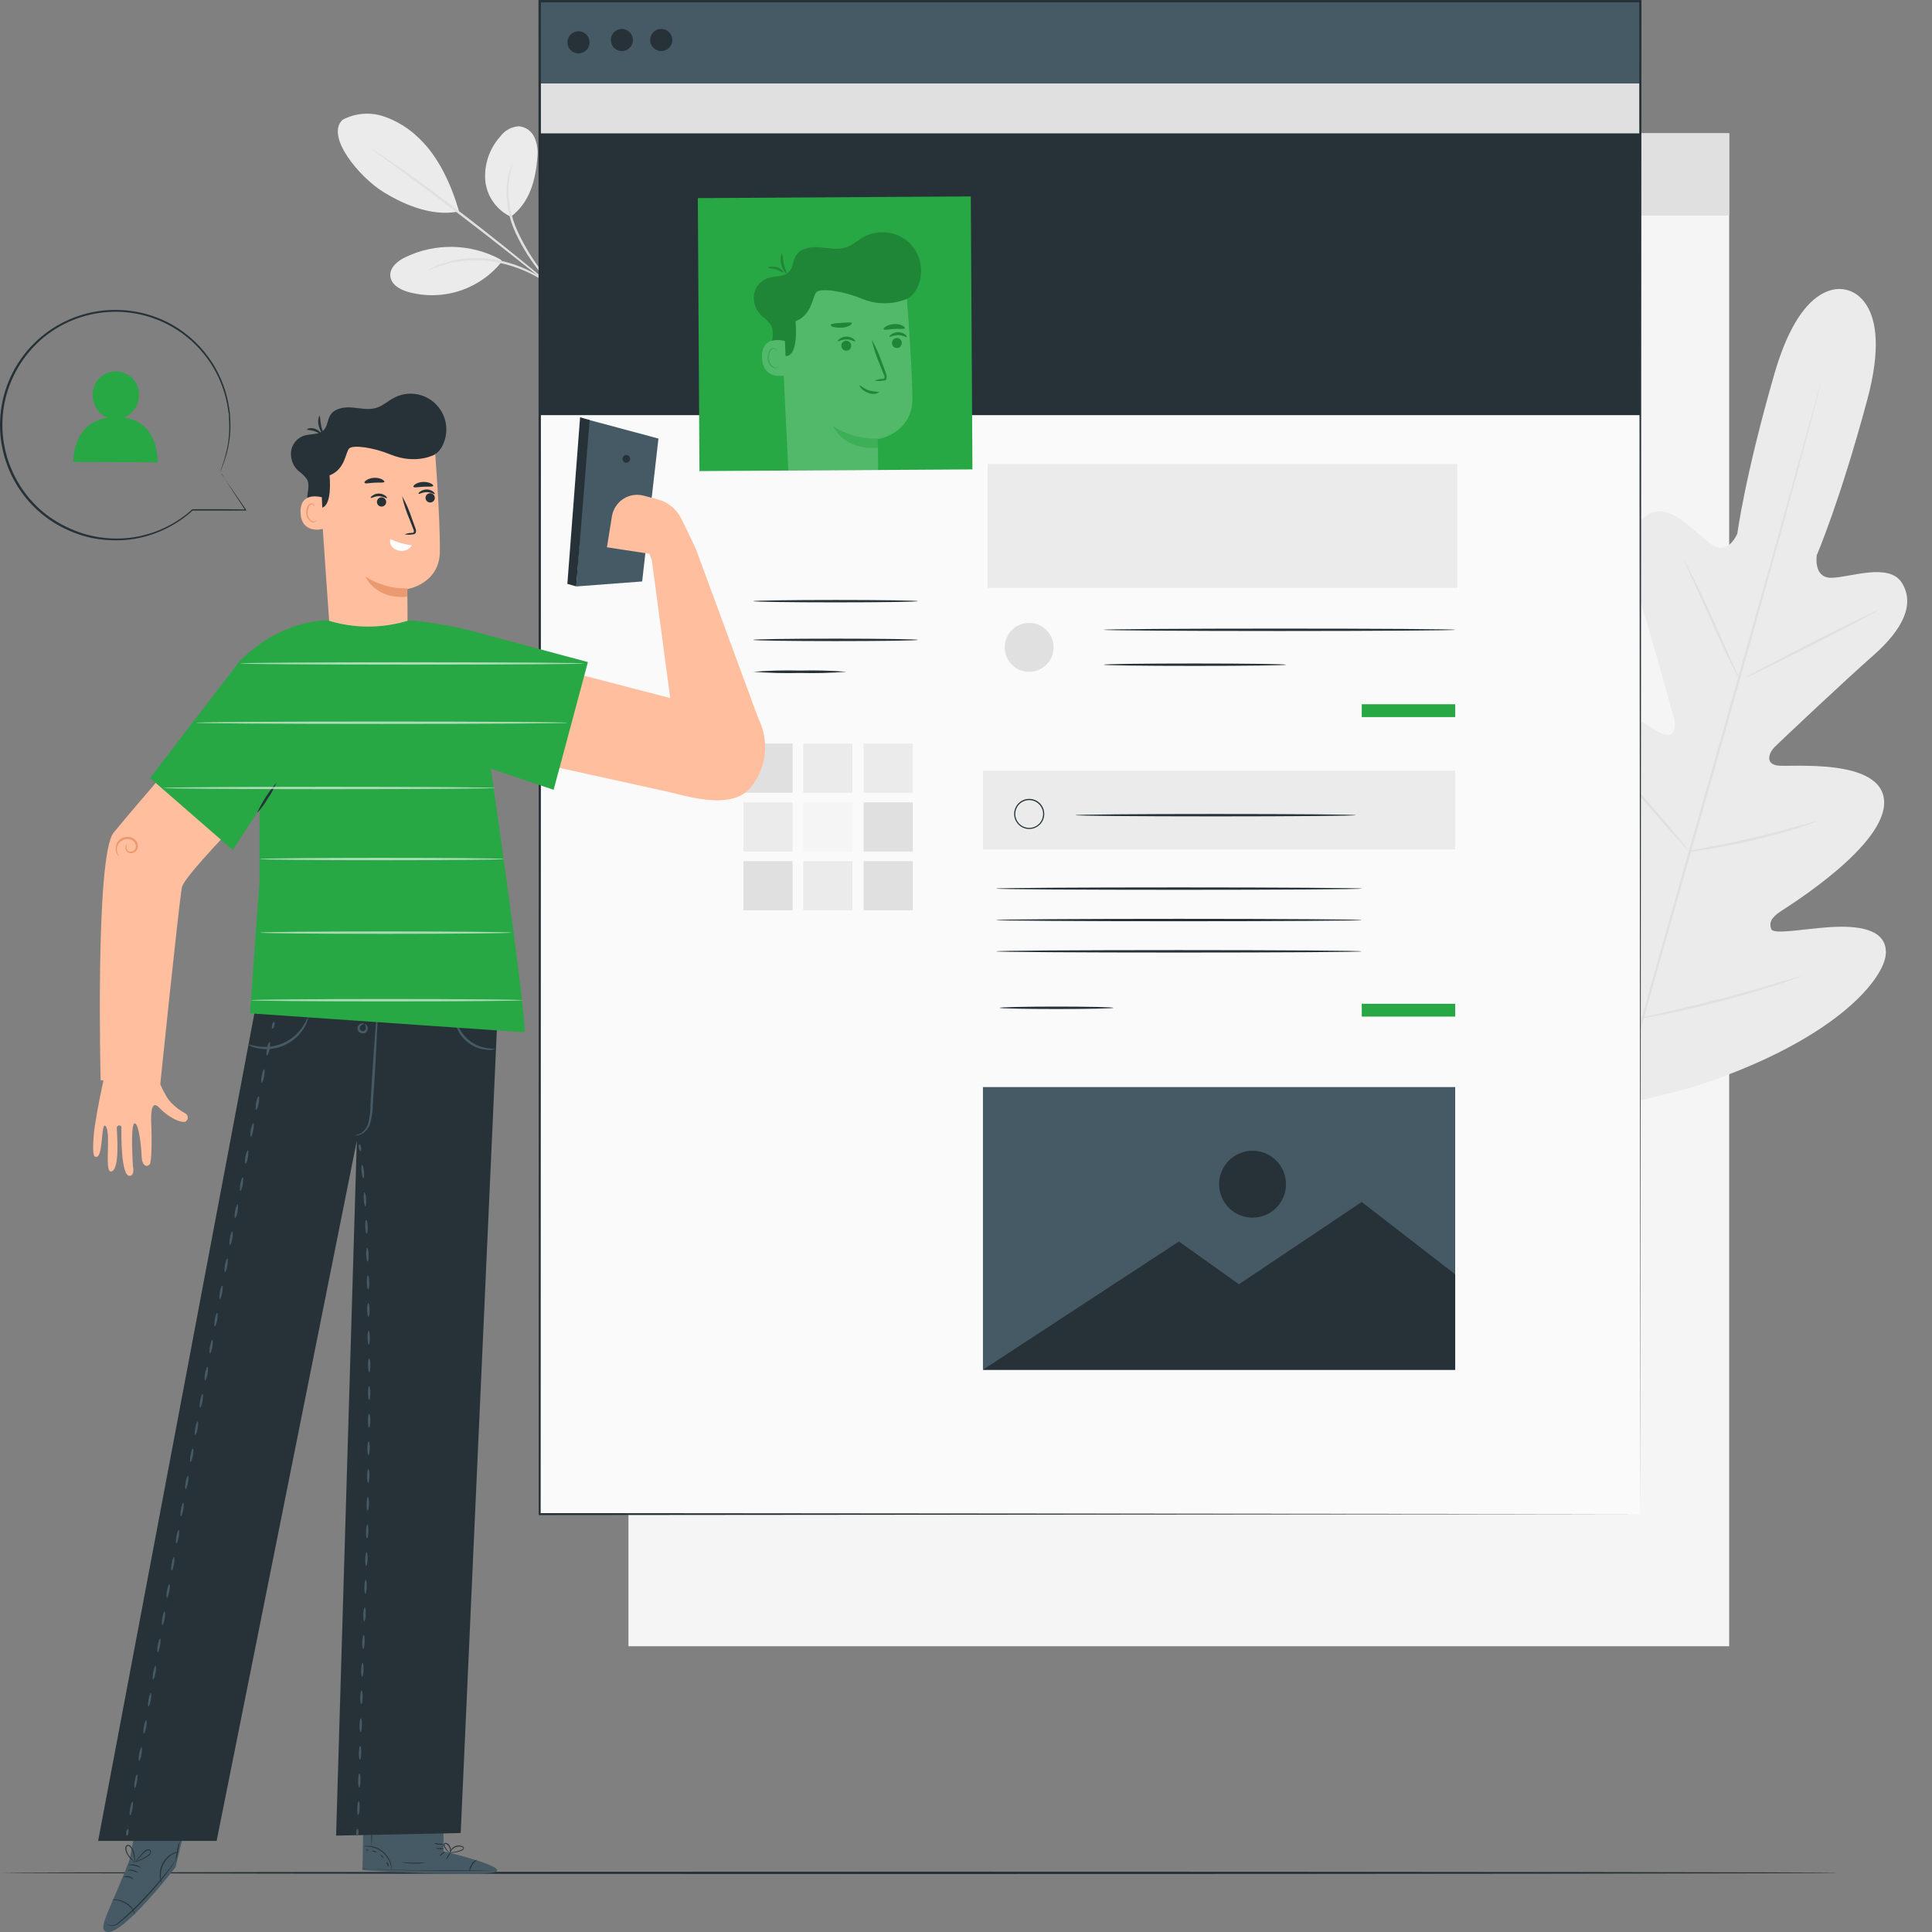 <svg xmlns="http://www.w3.org/2000/svg" width="48" height="48" viewBox="0 0 48 48" fill="none">
  <rect x="0" y="0" width="48" height="48" fill="#808080" stroke="none"/>
  <path d="M42.961 3.312H15.614V40.9H42.961V3.312Z" fill="#F5F5F5"/>
  <path d="M42.961 3.312H15.614V5.356H42.961V3.312Z" fill="#E0E0E0"/>
  <path d="M16.853 4.334C16.853 4.389 16.837 4.442 16.806 4.487C16.776 4.532 16.733 4.567 16.683 4.587C16.633 4.608 16.577 4.613 16.524 4.603C16.471 4.592 16.422 4.566 16.384 4.527C16.346 4.489 16.319 4.44 16.309 4.387C16.298 4.333 16.304 4.278 16.325 4.228C16.346 4.178 16.381 4.135 16.426 4.105C16.471 4.075 16.524 4.059 16.578 4.059C16.615 4.059 16.65 4.066 16.684 4.08C16.717 4.093 16.748 4.114 16.773 4.139C16.799 4.165 16.819 4.196 16.833 4.229C16.846 4.262 16.853 4.298 16.853 4.334Z" fill="#F5F5F5"/>
  <path d="M18.912 4.276C18.912 4.33 18.896 4.383 18.866 4.428C18.835 4.473 18.793 4.508 18.742 4.529C18.692 4.549 18.637 4.555 18.584 4.544C18.531 4.534 18.482 4.508 18.444 4.469C18.405 4.431 18.379 4.382 18.368 4.329C18.358 4.276 18.363 4.221 18.383 4.171C18.404 4.121 18.439 4.078 18.483 4.047C18.528 4.017 18.581 4 18.635 4C18.672 4 18.708 4.007 18.741 4.02C18.775 4.034 18.806 4.054 18.831 4.08C18.857 4.106 18.878 4.136 18.892 4.17C18.905 4.203 18.913 4.24 18.912 4.276Z" fill="#F5F5F5"/>
  <path d="M17.932 4.276C17.932 4.33 17.916 4.383 17.885 4.428C17.855 4.473 17.812 4.508 17.762 4.529C17.712 4.55 17.656 4.555 17.603 4.544C17.55 4.533 17.501 4.507 17.463 4.469C17.424 4.43 17.398 4.381 17.388 4.328C17.377 4.275 17.383 4.219 17.404 4.169C17.424 4.119 17.46 4.076 17.505 4.046C17.55 4.016 17.603 4 17.657 4C17.694 4 17.729 4.007 17.763 4.021C17.796 4.035 17.827 4.055 17.852 4.081C17.878 4.107 17.898 4.137 17.912 4.17C17.925 4.204 17.932 4.24 17.932 4.276Z" fill="#F5F5F5"/>
  <path d="M45.902 7.211C45.902 7.211 44.812 6.759 44.082 9.297C43.351 11.834 43.164 13.254 43.164 13.254C43.164 13.254 42.946 13.797 42.552 13.546C42.159 13.294 41.529 12.484 40.996 12.755C40.442 13.036 40.375 13.727 40.673 14.667C40.971 15.606 41.548 17.689 41.596 17.877C41.645 18.065 41.596 18.36 41.297 18.231C40.998 18.103 39.177 16.72 38.573 17.627C37.969 18.533 39.229 21.012 39.362 21.287C39.494 21.562 39.461 21.695 39.337 21.793C39.214 21.891 38.645 21.368 38.109 20.996C37.574 20.624 36.889 20.287 36.584 20.839C36.279 21.391 36.533 23.386 39.028 26.224L40.271 27.464L41.98 27.033C45.581 25.89 46.828 24.313 46.853 23.686C46.879 23.059 46.116 22.993 45.468 23.034C44.821 23.074 44.061 23.229 44.006 23.082C43.95 22.936 43.992 22.803 44.247 22.637C44.502 22.47 46.861 20.995 46.811 19.908C46.76 18.82 44.485 19.063 44.165 19.02C43.845 18.977 43.953 18.694 44.091 18.558C44.23 18.422 45.801 16.936 46.541 16.285C47.281 15.634 47.58 15.008 47.252 14.481C46.934 13.974 45.982 14.342 45.511 14.355C45.04 14.368 45.138 13.79 45.138 13.79C45.138 13.79 45.708 12.477 46.393 9.927C47.077 7.377 45.876 7.203 45.876 7.203" fill="#EBEBEB"/>
  <path d="M45.245 9.484C45.245 9.484 45.245 9.503 45.234 9.539C45.222 9.574 45.211 9.629 45.195 9.696C45.158 9.838 45.106 10.042 45.038 10.3C44.901 10.826 44.698 11.584 44.443 12.519C43.933 14.39 43.208 16.97 42.397 19.816C41.585 22.661 40.853 25.241 40.334 27.108L39.721 29.321C39.648 29.581 39.591 29.783 39.553 29.922C39.534 29.989 39.519 30.038 39.508 30.079L39.491 30.131C39.491 30.131 39.491 30.113 39.501 30.077C39.512 30.041 39.524 29.987 39.541 29.92C39.578 29.779 39.631 29.574 39.698 29.315C39.834 28.79 40.038 28.033 40.293 27.096C40.802 25.225 41.528 22.646 42.339 19.8C43.149 16.953 43.882 14.374 44.402 12.508L45.016 10.292C45.087 10.033 45.144 9.831 45.183 9.691C45.202 9.624 45.217 9.572 45.228 9.535C45.239 9.501 45.245 9.484 45.245 9.484Z" fill="#E0E0E0"/>
  <path d="M41.835 13.922C41.862 13.955 41.884 13.991 41.902 14.03C41.942 14.102 41.996 14.206 42.063 14.336C42.195 14.596 42.367 14.961 42.55 15.366L43.012 16.405L43.154 16.72C43.175 16.756 43.19 16.795 43.2 16.835C43.175 16.802 43.152 16.766 43.133 16.728C43.093 16.657 43.039 16.552 42.974 16.421C42.845 16.159 42.676 15.793 42.494 15.382L42.024 14.343C41.968 14.22 41.919 14.112 41.88 14.029C41.861 13.995 41.846 13.959 41.835 13.922Z" fill="#E0E0E0"/>
  <path d="M43.364 16.838C43.356 16.823 44.091 16.434 45.004 15.969C45.917 15.504 46.664 15.138 46.672 15.153C46.681 15.168 45.945 15.557 45.032 16.022C44.119 16.487 43.371 16.853 43.364 16.838Z" fill="#E0E0E0"/>
  <path d="M41.919 21.155C41.96 21.14 42.002 21.129 42.045 21.123L42.391 21.058C42.682 21.001 43.084 20.922 43.526 20.819C43.968 20.716 44.365 20.61 44.652 20.531L44.991 20.438C45.032 20.424 45.075 20.415 45.118 20.41C45.082 20.432 45.043 20.448 45.002 20.46C44.924 20.489 44.81 20.527 44.668 20.575C44.384 20.665 43.988 20.777 43.545 20.88C43.101 20.983 42.697 21.057 42.403 21.103C42.255 21.125 42.136 21.141 42.057 21.15C42.011 21.158 41.965 21.16 41.919 21.155Z" fill="#E0E0E0"/>
  <path d="M39.956 18.82C39.987 18.845 40.016 18.873 40.042 18.903C40.095 18.959 40.17 19.041 40.263 19.143C40.446 19.348 40.697 19.633 40.971 19.952C41.246 20.27 41.492 20.559 41.664 20.77C41.752 20.876 41.822 20.963 41.869 21.023C41.897 21.052 41.92 21.085 41.939 21.121C41.907 21.097 41.878 21.069 41.852 21.038C41.799 20.982 41.724 20.901 41.632 20.798C41.448 20.593 41.196 20.308 40.923 19.99C40.649 19.671 40.402 19.383 40.23 19.171C40.142 19.065 40.072 18.98 40.025 18.918C39.997 18.89 39.973 18.857 39.956 18.82Z" fill="#E0E0E0"/>
  <path d="M38.196 22.469C38.236 22.501 38.273 22.537 38.306 22.576L38.59 22.882C38.826 23.143 39.151 23.505 39.506 23.909C39.862 24.313 40.181 24.679 40.41 24.948L40.679 25.268C40.714 25.306 40.745 25.347 40.771 25.39C40.729 25.359 40.691 25.323 40.656 25.283L40.373 24.977C40.136 24.716 39.812 24.353 39.457 23.95C39.101 23.547 38.781 23.18 38.553 22.911L38.284 22.591C38.251 22.553 38.221 22.512 38.196 22.469Z" fill="#E0E0E0"/>
  <path d="M40.73 25.302C40.782 25.282 40.835 25.268 40.889 25.258L41.324 25.159C41.691 25.074 42.199 24.955 42.756 24.812C43.312 24.669 43.812 24.522 44.174 24.416L44.603 24.29C44.654 24.272 44.708 24.259 44.762 24.25C44.714 24.276 44.663 24.297 44.61 24.312C44.51 24.348 44.366 24.398 44.187 24.457C43.828 24.572 43.328 24.726 42.771 24.871C42.213 25.017 41.703 25.13 41.332 25.203C41.148 25.24 40.998 25.268 40.893 25.284C40.839 25.296 40.785 25.302 40.73 25.302Z" fill="#E0E0E0"/>
  <path d="M8.511 2.976C8.665 2.894 8.834 2.844 9.009 2.829C9.183 2.814 9.358 2.834 9.524 2.889C9.856 3 10.158 3.186 10.407 3.432C10.901 3.893 11.215 4.601 11.405 5.25C10.673 5.41 9.904 5.003 9.528 4.772C8.932 4.406 8.078 3.387 8.511 2.976Z" fill="#EBEBEB"/>
  <path d="M12.684 5.381C12.508 5.297 12.357 5.169 12.247 5.008C12.136 4.848 12.07 4.661 12.055 4.467C12.043 4.272 12.069 4.076 12.133 3.892C12.197 3.707 12.298 3.537 12.428 3.392C12.482 3.318 12.551 3.257 12.63 3.213C12.71 3.168 12.799 3.143 12.89 3.137C12.974 3.144 13.055 3.174 13.123 3.223C13.192 3.272 13.246 3.339 13.28 3.416C13.347 3.572 13.371 3.742 13.351 3.91C13.306 4.487 13.157 5.036 12.694 5.381" fill="#EBEBEB"/>
  <path d="M13.829 7.221C13.829 7.221 13.791 7.189 13.731 7.124C13.671 7.058 13.585 6.962 13.483 6.84C13.213 6.521 12.987 6.169 12.811 5.79C12.632 5.409 12.557 4.987 12.594 4.567C12.608 4.44 12.637 4.316 12.68 4.196C12.694 4.152 12.713 4.109 12.738 4.07C12.69 4.234 12.656 4.401 12.637 4.57C12.613 4.981 12.692 5.392 12.868 5.765C13.042 6.139 13.261 6.491 13.519 6.813L13.75 7.109C13.78 7.143 13.807 7.18 13.829 7.221Z" fill="#E0E0E0"/>
  <path d="M9.23 3.695C9.248 3.703 9.266 3.713 9.282 3.724L9.425 3.817C9.548 3.897 9.725 4.019 9.942 4.17C10.375 4.472 10.965 4.904 11.603 5.397C12.242 5.89 12.811 6.349 13.219 6.685L13.7 7.086L13.829 7.201C13.845 7.213 13.858 7.227 13.87 7.243C13.852 7.234 13.836 7.223 13.821 7.21L13.684 7.108L13.192 6.714C12.777 6.386 12.205 5.932 11.567 5.444C10.93 4.956 10.344 4.521 9.917 4.204L9.411 3.836L9.275 3.735C9.244 3.713 9.229 3.698 9.23 3.695Z" fill="#E0E0E0"/>
  <path d="M12.436 6.447C12.074 6.251 11.67 6.143 11.258 6.134C10.847 6.124 10.438 6.212 10.067 6.392C9.88 6.484 9.682 6.642 9.697 6.854C9.712 7.065 9.928 7.191 10.133 7.251C10.554 7.37 11.001 7.361 11.417 7.227C11.833 7.092 12.2 6.838 12.472 6.495" fill="#EBEBEB"/>
  <path d="M10.629 6.721C10.664 6.694 10.703 6.671 10.744 6.654C10.79 6.628 10.838 6.606 10.887 6.588C10.952 6.56 11.018 6.537 11.086 6.518C11.166 6.492 11.249 6.471 11.333 6.456C11.428 6.438 11.525 6.424 11.622 6.416C11.846 6.402 12.07 6.413 12.292 6.447C12.512 6.486 12.728 6.547 12.936 6.631C13.105 6.699 13.268 6.784 13.421 6.882C13.48 6.918 13.538 6.957 13.594 6.998C13.637 7.028 13.678 7.061 13.716 7.096C13.752 7.123 13.785 7.155 13.813 7.189C13.806 7.2 13.662 7.074 13.399 6.914C13.056 6.712 12.679 6.574 12.286 6.507C12.07 6.473 11.851 6.461 11.632 6.471C11.536 6.478 11.441 6.489 11.347 6.505C11.264 6.518 11.182 6.535 11.102 6.558C10.802 6.639 10.633 6.733 10.629 6.721Z" fill="#E0E0E0"/>
  <path d="M45.647 46.53C45.647 46.547 35.435 46.56 22.841 46.56C10.247 46.56 0.03 46.543 0.03 46.53C0.03 46.517 10.239 46.5 22.837 46.5C35.434 46.5 45.647 46.514 45.647 46.53Z" fill="#263238"/>
  <path d="M5.467 11.729C5.467 11.729 5.484 11.75 5.513 11.791L5.639 11.973L6.115 12.665C6.116 12.666 6.117 12.668 6.118 12.67C6.118 12.671 6.119 12.673 6.119 12.675C6.119 12.677 6.118 12.679 6.118 12.68C6.117 12.682 6.116 12.684 6.115 12.685C6.112 12.686 6.109 12.686 6.107 12.685H4.773C4.769 12.685 4.765 12.683 4.761 12.68C4.758 12.677 4.756 12.673 4.756 12.669C4.755 12.666 4.755 12.662 4.756 12.659L4.786 12.685C4.426 13.011 3.989 13.241 3.516 13.352C3.248 13.415 2.971 13.437 2.696 13.418C2.4 13.403 2.108 13.34 1.833 13.231C1.54 13.117 1.267 12.958 1.025 12.758C0.775 12.549 0.562 12.298 0.397 12.016C0.052 11.431 -0.074 10.742 0.042 10.073C0.158 9.403 0.509 8.797 1.031 8.362C1.477 7.992 2.024 7.766 2.6 7.712C3.177 7.658 3.756 7.779 4.263 8.059C4.68 8.294 5.032 8.629 5.287 9.034C5.496 9.367 5.634 9.74 5.692 10.129C5.699 10.172 5.705 10.213 5.711 10.255C5.716 10.296 5.711 10.338 5.719 10.377C5.719 10.458 5.728 10.535 5.726 10.608C5.723 10.743 5.711 10.878 5.689 11.011C5.658 11.195 5.609 11.376 5.542 11.55C5.519 11.609 5.499 11.655 5.486 11.683C5.479 11.698 5.472 11.714 5.463 11.728C5.467 11.712 5.473 11.697 5.48 11.682C5.491 11.65 5.51 11.605 5.531 11.546C5.592 11.371 5.637 11.191 5.666 11.008C5.686 10.875 5.696 10.742 5.697 10.608C5.697 10.534 5.69 10.458 5.688 10.377C5.688 10.338 5.688 10.298 5.678 10.256L5.659 10.131C5.582 9.638 5.375 9.174 5.06 8.787C4.745 8.399 4.333 8.103 3.866 7.927C3.399 7.751 2.894 7.702 2.401 7.785C1.909 7.868 1.448 8.08 1.064 8.4C0.573 8.816 0.237 9.385 0.111 10.016C-0.02 10.689 0.099 11.386 0.445 11.978C0.607 12.259 0.818 12.51 1.067 12.718C1.303 12.913 1.57 13.069 1.855 13.18C2.126 13.29 2.414 13.356 2.706 13.373C2.977 13.393 3.249 13.372 3.514 13.312C3.981 13.205 4.413 12.981 4.77 12.662C4.772 12.66 4.774 12.658 4.776 12.657C4.779 12.656 4.781 12.655 4.784 12.655C4.786 12.655 4.789 12.656 4.791 12.657C4.794 12.658 4.796 12.66 4.798 12.662C4.8 12.665 4.802 12.669 4.802 12.673C4.802 12.678 4.8 12.682 4.798 12.685L4.768 12.658C4.787 12.652 4.808 12.65 4.829 12.65H5.157H5.503L6.107 12.657L6.095 12.679C5.894 12.373 5.737 12.135 5.633 11.97L5.518 11.786C5.476 11.75 5.467 11.729 5.467 11.729Z" fill="#263238"/>
  <path d="M3.089 10.372C3.199 10.323 3.292 10.243 3.357 10.143C3.422 10.042 3.456 9.924 3.455 9.804C3.455 9.651 3.394 9.504 3.286 9.396C3.178 9.287 3.031 9.227 2.878 9.227C2.725 9.227 2.578 9.287 2.47 9.396C2.361 9.504 2.3 9.651 2.3 9.804C2.298 9.926 2.331 10.045 2.396 10.148C2.462 10.251 2.556 10.332 2.668 10.381C1.782 10.514 1.823 11.475 1.823 11.475L3.915 11.486C3.915 11.486 3.966 10.503 3.089 10.372Z" fill="#28A745"/>
  <path d="M40.751 0.031H13.404V37.618H40.751V0.031Z" fill="#FAFAFA"/>
  <path d="M36.154 19.148H24.421V21.102H36.154V19.148Z" fill="#EBEBEB"/>
  <path d="M25.57 20.596C25.496 20.596 25.424 20.574 25.362 20.533C25.301 20.492 25.253 20.433 25.224 20.365C25.196 20.297 25.189 20.221 25.203 20.149C25.218 20.076 25.253 20.009 25.306 19.957C25.358 19.905 25.424 19.869 25.497 19.855C25.57 19.84 25.645 19.848 25.713 19.876C25.782 19.904 25.84 19.952 25.881 20.014C25.922 20.075 25.944 20.148 25.944 20.222C25.944 20.321 25.905 20.416 25.834 20.486C25.764 20.556 25.669 20.596 25.57 20.596ZM25.57 19.877C25.502 19.877 25.435 19.897 25.378 19.935C25.321 19.973 25.276 20.027 25.25 20.09C25.224 20.154 25.217 20.223 25.23 20.29C25.244 20.358 25.277 20.419 25.325 20.468C25.374 20.516 25.435 20.549 25.503 20.562C25.57 20.576 25.639 20.569 25.703 20.543C25.766 20.517 25.82 20.472 25.858 20.415C25.896 20.358 25.916 20.291 25.916 20.223C25.916 20.131 25.879 20.043 25.814 19.979C25.75 19.914 25.662 19.878 25.57 19.878V19.877Z" fill="#263238"/>
  <path d="M33.683 20.253C33.683 20.269 32.125 20.283 30.203 20.283C28.281 20.283 26.718 20.269 26.718 20.253C26.718 20.236 28.276 20.223 30.199 20.223C32.123 20.223 33.683 20.235 33.683 20.253Z" fill="#263238"/>
  <path d="M40.751 3.309H13.404V10.314H40.751V3.309Z" fill="#263238"/>
  <path d="M40.751 0.031H13.404V2.074H40.751V0.031Z" fill="#455A64"/>
  <path d="M14.372 1.327C14.524 1.327 14.647 1.204 14.647 1.052C14.647 0.9 14.524 0.777 14.372 0.777C14.22 0.777 14.098 0.9 14.098 1.052C14.098 1.204 14.22 1.327 14.372 1.327Z" fill="#263238"/>
  <path d="M16.703 0.993C16.703 1.048 16.687 1.101 16.657 1.146C16.626 1.191 16.583 1.227 16.533 1.247C16.483 1.268 16.428 1.274 16.375 1.263C16.321 1.252 16.272 1.226 16.234 1.188C16.195 1.149 16.169 1.1 16.159 1.047C16.148 0.994 16.154 0.939 16.174 0.888C16.195 0.838 16.23 0.795 16.276 0.765C16.321 0.735 16.374 0.719 16.428 0.719C16.501 0.719 16.571 0.748 16.622 0.8C16.674 0.851 16.703 0.921 16.703 0.993Z" fill="#263238"/>
  <path d="M15.725 0.993C15.725 1.048 15.709 1.101 15.679 1.146C15.649 1.191 15.606 1.227 15.556 1.247C15.505 1.268 15.45 1.274 15.397 1.263C15.344 1.252 15.295 1.226 15.256 1.188C15.218 1.149 15.191 1.1 15.181 1.047C15.17 0.994 15.176 0.939 15.197 0.888C15.217 0.838 15.253 0.795 15.298 0.765C15.343 0.735 15.396 0.719 15.45 0.719C15.523 0.719 15.593 0.748 15.644 0.8C15.696 0.851 15.725 0.921 15.725 0.993Z" fill="#263238"/>
  <path d="M40.751 2.074H13.404V3.308H40.751V2.074Z" fill="#E0E0E0"/>
  <path d="M22.805 14.936C22.805 14.952 21.889 14.966 20.76 14.966C19.631 14.966 18.715 14.952 18.715 14.936C18.715 14.92 19.63 14.906 20.76 14.906C21.89 14.906 22.805 14.919 22.805 14.936Z" fill="#263238"/>
  <path d="M22.805 15.897C22.805 15.915 21.889 15.928 20.76 15.928C19.631 15.928 18.715 15.915 18.715 15.897C18.715 15.88 19.63 15.867 20.76 15.867C21.89 15.867 22.805 15.881 22.805 15.897Z" fill="#263238"/>
  <path d="M21.033 16.69C20.649 16.72 20.263 16.73 19.878 16.72C19.491 16.73 19.104 16.72 18.718 16.69C19.104 16.66 19.491 16.65 19.878 16.66C20.263 16.65 20.648 16.66 21.033 16.69Z" fill="#263238"/>
  <path d="M36.206 11.527H24.537V14.604H36.206V11.527Z" fill="#EBEBEB"/>
  <path d="M26.176 16.083C26.176 16.203 26.141 16.32 26.074 16.42C26.008 16.52 25.913 16.598 25.802 16.645C25.691 16.691 25.569 16.703 25.451 16.679C25.333 16.656 25.224 16.598 25.14 16.513C25.055 16.428 24.997 16.32 24.973 16.202C24.95 16.084 24.962 15.962 25.008 15.851C25.054 15.74 25.132 15.645 25.232 15.578C25.332 15.512 25.45 15.476 25.57 15.477C25.731 15.477 25.885 15.54 25.999 15.654C26.112 15.768 26.176 15.922 26.176 16.083Z" fill="#E0E0E0"/>
  <path d="M36.154 15.647C36.154 15.663 34.2 15.677 31.789 15.677C29.379 15.677 27.423 15.663 27.423 15.647C27.423 15.631 29.378 15.617 31.789 15.617C34.201 15.617 36.154 15.63 36.154 15.647Z" fill="#263238"/>
  <path d="M31.95 16.514C31.95 16.532 30.936 16.544 29.687 16.544C28.438 16.544 27.423 16.532 27.423 16.514C27.423 16.497 28.437 16.484 29.687 16.484C30.937 16.484 31.95 16.498 31.95 16.514Z" fill="#263238"/>
  <path d="M36.154 17.496H33.832V17.816H36.154V17.496Z" fill="#28A745"/>
  <path d="M36.154 24.938H33.832V25.257H36.154V24.938Z" fill="#28A745"/>
  <path d="M33.832 22.077C33.832 22.094 31.799 22.107 29.291 22.107C26.782 22.107 24.748 22.094 24.748 22.077C24.748 22.06 26.782 22.047 29.291 22.047C31.799 22.047 33.832 22.061 33.832 22.077Z" fill="#263238"/>
  <path d="M33.832 22.858C33.832 22.875 31.799 22.888 29.291 22.888C26.782 22.888 24.748 22.875 24.748 22.858C24.748 22.841 26.782 22.828 29.291 22.828C31.799 22.828 33.832 22.842 33.832 22.858Z" fill="#263238"/>
  <path d="M33.832 23.636C33.832 23.653 31.799 23.666 29.291 23.666C26.782 23.666 24.748 23.653 24.748 23.636C24.748 23.618 26.782 23.605 29.291 23.605C31.799 23.605 33.832 23.619 33.832 23.636Z" fill="#263238"/>
  <path d="M27.665 25.039C27.665 25.055 27.032 25.069 26.249 25.069C25.466 25.069 24.834 25.055 24.834 25.039C24.834 25.023 25.467 25.008 26.249 25.008C27.03 25.008 27.665 25.022 27.665 25.039Z" fill="#263238"/>
  <path d="M36.154 27.008H24.421V34.033H36.154V27.008Z" fill="#455A64"/>
  <path d="M24.421 34.031L29.29 30.845L30.782 31.907L33.831 29.863L36.154 31.661V34.031H24.421Z" fill="#263238"/>
  <path d="M31.119 30.252C31.578 30.252 31.95 29.88 31.95 29.421C31.95 28.962 31.578 28.59 31.119 28.59C30.66 28.59 30.288 28.962 30.288 29.421C30.288 29.88 30.66 30.252 31.119 30.252Z" fill="#263238"/>
  <path d="M19.693 18.473H18.47V19.695H19.693V18.473Z" fill="#E0E0E0"/>
  <path d="M21.179 18.473H19.957V19.695H21.179V18.473Z" fill="#EBEBEB"/>
  <path d="M22.679 18.473H21.457V19.695H22.679V18.473Z" fill="#EBEBEB"/>
  <path d="M19.693 19.934H18.47V21.156H19.693V19.934Z" fill="#EBEBEB"/>
  <path d="M21.179 19.934H19.957V21.156H21.179V19.934Z" fill="#F5F5F5"/>
  <path d="M22.679 19.934H21.457V21.156H22.679V19.934Z" fill="#E0E0E0"/>
  <path d="M19.693 21.395H18.47V22.617H19.693V21.395Z" fill="#E0E0E0"/>
  <path d="M21.179 21.395H19.957V22.617H21.179V21.395Z" fill="#EBEBEB"/>
  <path d="M22.679 21.395H21.457V22.617H22.679V21.395Z" fill="#E0E0E0"/>
  <path d="M24.119 4.88L17.337 4.922L17.378 11.704L24.16 11.662L24.119 4.88Z" fill="#28A745"/>
  <path opacity="0.2" d="M22.187 8.436C22.165 8.46 22.154 8.493 22.156 8.526C22.158 8.559 22.173 8.59 22.198 8.612C22.222 8.634 22.255 8.646 22.288 8.644C22.321 8.642 22.352 8.627 22.374 8.602C22.396 8.578 22.407 8.545 22.405 8.512C22.403 8.479 22.388 8.448 22.364 8.426C22.339 8.404 22.307 8.393 22.274 8.395C22.241 8.396 22.209 8.411 22.187 8.436Z" fill="black"/>
  <path opacity="0.2" d="M22.483 8.307C22.433 8.27 22.372 8.25 22.31 8.25C22.248 8.25 22.187 8.27 22.137 8.307C22.1 8.336 22.086 8.363 22.093 8.369C22.1 8.375 22.191 8.322 22.309 8.323C22.427 8.324 22.512 8.388 22.525 8.373C22.538 8.358 22.52 8.333 22.483 8.307Z" fill="black"/>
  <path opacity="0.2" d="M21.089 8.478C21.06 8.462 21.026 8.457 20.995 8.465C20.963 8.473 20.935 8.493 20.918 8.521C20.909 8.535 20.904 8.55 20.901 8.566C20.898 8.583 20.899 8.599 20.903 8.615C20.907 8.631 20.914 8.646 20.924 8.659C20.933 8.672 20.945 8.683 20.959 8.692C20.988 8.709 21.022 8.714 21.054 8.706C21.086 8.699 21.114 8.678 21.131 8.65C21.148 8.622 21.153 8.588 21.145 8.556C21.137 8.523 21.117 8.496 21.089 8.478Z" fill="black"/>
  <path opacity="0.2" d="M21.202 8.417C21.153 8.379 21.092 8.359 21.03 8.359C20.968 8.359 20.908 8.379 20.857 8.415C20.82 8.444 20.806 8.47 20.813 8.477C20.82 8.484 20.911 8.43 21.03 8.431C21.149 8.432 21.232 8.494 21.246 8.479C21.26 8.464 21.239 8.447 21.202 8.417Z" fill="black"/>
  <path opacity="0.2" d="M21.916 9.032C21.847 8.821 21.757 8.618 21.648 8.426C21.695 8.642 21.764 8.853 21.853 9.055C21.886 9.138 21.918 9.217 21.948 9.295C21.964 9.321 21.972 9.352 21.971 9.383C21.971 9.4 21.944 9.407 21.913 9.41C21.848 9.413 21.784 9.427 21.723 9.452C21.787 9.465 21.853 9.467 21.918 9.458C21.936 9.457 21.954 9.455 21.971 9.451C21.983 9.447 21.994 9.441 22.003 9.432C22.012 9.423 22.019 9.413 22.024 9.401C22.032 9.358 22.026 9.313 22.006 9.273C21.983 9.195 21.947 9.115 21.916 9.032Z" fill="black"/>
  <path opacity="0.1" d="M20.683 10.59C20.683 10.59 20.951 11.206 21.807 11.123V10.902C21.41 10.912 21.018 10.803 20.683 10.59Z" fill="white"/>
  <path opacity="0.2" d="M22.532 7.423L22.52 7.431H22.513C22.148 7.573 21.741 7.564 21.382 7.407C20.92 7.221 20.394 7.154 20.287 7.252C20.179 7.35 20.192 7.811 19.762 7.979C19.762 7.979 19.859 8.828 19.523 8.845H19.517C19.507 8.651 19.499 8.471 19.499 8.471C19.476 8.464 19.453 8.459 19.429 8.455C19.345 8.44 19.26 8.443 19.177 8.463C19.043 8.501 18.921 8.61 18.931 8.887C18.949 9.348 19.316 9.358 19.47 9.331L19.586 11.688L21.813 11.674C21.821 11.494 21.813 11.366 21.813 11.207V11.121C20.957 11.205 20.689 10.588 20.689 10.588C21.023 10.801 21.413 10.91 21.809 10.9V10.911C21.825 10.911 22.665 10.765 22.669 9.915C22.666 9.278 22.577 8.021 22.532 7.423ZM19.326 9.129C19.313 9.138 19.298 9.145 19.282 9.148C19.266 9.151 19.25 9.151 19.234 9.148C19.186 9.126 19.145 9.092 19.117 9.048C19.089 9.004 19.074 8.953 19.075 8.9C19.071 8.844 19.081 8.787 19.105 8.735C19.112 8.712 19.125 8.691 19.143 8.675C19.162 8.658 19.183 8.646 19.207 8.641C19.227 8.637 19.248 8.642 19.265 8.653C19.277 8.662 19.285 8.675 19.289 8.689C19.295 8.713 19.289 8.725 19.282 8.724C19.275 8.723 19.282 8.711 19.274 8.695C19.268 8.684 19.259 8.676 19.248 8.671C19.237 8.667 19.224 8.666 19.213 8.67C19.195 8.676 19.179 8.687 19.166 8.701C19.153 8.715 19.144 8.732 19.139 8.75C19.12 8.797 19.113 8.848 19.116 8.898C19.115 8.943 19.127 8.987 19.149 9.026C19.171 9.065 19.203 9.097 19.242 9.12C19.266 9.129 19.294 9.129 19.318 9.12C19.334 9.112 19.342 9.103 19.345 9.104C19.347 9.105 19.349 9.114 19.326 9.129ZM22.212 8.052C22.381 8.043 22.498 8.126 22.483 8.154C22.468 8.181 22.355 8.164 22.219 8.172C22.083 8.18 21.97 8.211 21.953 8.181C21.937 8.151 22.04 8.06 22.212 8.052ZM20.637 8.079C20.637 8.044 20.76 8.028 20.901 8.022L21.078 8.013C21.122 8.013 21.152 8.013 21.162 8.023C21.171 8.034 21.151 8.068 21.103 8.095C21.041 8.124 20.974 8.14 20.906 8.142C20.748 8.148 20.631 8.111 20.633 8.079H20.637ZM21.135 8.656C21.118 8.684 21.09 8.704 21.058 8.712C21.025 8.72 20.991 8.714 20.963 8.697C20.949 8.689 20.937 8.678 20.927 8.665C20.917 8.651 20.91 8.636 20.907 8.621C20.903 8.605 20.902 8.588 20.904 8.572C20.907 8.556 20.913 8.54 20.921 8.526C20.939 8.498 20.966 8.478 20.998 8.47C21.03 8.462 21.064 8.467 21.092 8.484C21.119 8.502 21.138 8.53 21.145 8.561C21.152 8.593 21.147 8.626 21.13 8.653L21.135 8.656ZM21.25 8.484C21.237 8.499 21.152 8.435 21.035 8.435C20.917 8.435 20.83 8.496 20.817 8.481C20.805 8.466 20.825 8.448 20.861 8.419C20.912 8.383 20.973 8.364 21.035 8.364C21.097 8.363 21.157 8.384 21.207 8.421C21.235 8.449 21.248 8.476 21.242 8.481L21.25 8.484ZM21.573 9.76C21.416 9.707 21.342 9.583 21.36 9.576C21.379 9.569 21.455 9.659 21.591 9.704C21.677 9.723 21.764 9.737 21.852 9.744C21.809 9.771 21.76 9.786 21.71 9.789C21.66 9.791 21.61 9.781 21.564 9.758L21.573 9.76ZM22.034 9.405C22.03 9.417 22.022 9.427 22.013 9.436C22.004 9.444 21.993 9.451 21.981 9.455C21.964 9.459 21.946 9.461 21.928 9.462C21.863 9.471 21.797 9.469 21.733 9.456C21.794 9.431 21.858 9.417 21.923 9.414C21.955 9.414 21.979 9.404 21.981 9.386C21.982 9.356 21.974 9.325 21.958 9.299C21.928 9.22 21.896 9.142 21.863 9.059C21.774 8.856 21.705 8.646 21.658 8.43C21.768 8.622 21.857 8.825 21.926 9.036C21.957 9.119 21.987 9.198 22.016 9.277C22.032 9.317 22.034 9.361 22.023 9.403L22.034 9.405ZM22.381 8.607C22.359 8.632 22.328 8.647 22.295 8.649C22.262 8.651 22.23 8.639 22.205 8.618C22.193 8.607 22.183 8.594 22.176 8.579C22.169 8.564 22.165 8.548 22.164 8.532C22.163 8.515 22.165 8.499 22.171 8.484C22.176 8.468 22.184 8.454 22.195 8.442C22.206 8.429 22.219 8.419 22.234 8.412C22.249 8.405 22.265 8.401 22.281 8.4C22.298 8.399 22.314 8.402 22.329 8.407C22.345 8.412 22.359 8.421 22.371 8.432C22.393 8.455 22.405 8.487 22.405 8.519C22.405 8.551 22.392 8.582 22.369 8.605L22.381 8.607ZM22.535 8.376C22.523 8.391 22.438 8.327 22.319 8.327C22.201 8.327 22.116 8.388 22.104 8.373C22.091 8.358 22.11 8.339 22.147 8.311C22.198 8.274 22.258 8.254 22.32 8.254C22.383 8.254 22.444 8.274 22.494 8.311C22.518 8.334 22.531 8.364 22.524 8.371L22.535 8.376Z" fill="white"/>
  <path opacity="0.1" d="M19.25 9.117C19.212 9.094 19.179 9.062 19.157 9.023C19.135 8.984 19.124 8.94 19.125 8.895C19.121 8.845 19.129 8.794 19.148 8.747C19.152 8.729 19.161 8.712 19.174 8.698C19.187 8.684 19.203 8.673 19.221 8.667C19.233 8.663 19.245 8.664 19.257 8.668C19.268 8.673 19.277 8.681 19.283 8.692C19.291 8.708 19.283 8.72 19.291 8.721C19.299 8.722 19.303 8.711 19.298 8.686C19.294 8.672 19.285 8.659 19.273 8.65C19.256 8.639 19.236 8.634 19.216 8.638C19.192 8.643 19.17 8.655 19.152 8.672C19.134 8.688 19.12 8.709 19.113 8.732C19.09 8.784 19.079 8.841 19.083 8.898C19.082 8.95 19.097 9.001 19.125 9.045C19.154 9.089 19.194 9.124 19.242 9.145C19.258 9.148 19.274 9.148 19.29 9.145C19.306 9.142 19.321 9.135 19.335 9.126C19.353 9.111 19.355 9.097 19.353 9.096C19.351 9.095 19.343 9.104 19.326 9.112C19.303 9.123 19.275 9.125 19.25 9.117Z" fill="white"/>
  <path opacity="0.2" d="M19.461 6.769C19.474 6.76 19.417 6.672 19.299 6.636C19.182 6.601 19.085 6.636 19.092 6.656C19.099 6.676 19.183 6.663 19.282 6.694C19.381 6.725 19.444 6.781 19.461 6.769Z" fill="black"/>
  <path opacity="0.2" d="M19.553 6.797C19.52 6.716 19.492 6.634 19.47 6.551C19.463 6.461 19.448 6.372 19.424 6.285C19.388 6.374 19.384 6.472 19.411 6.563C19.426 6.656 19.472 6.741 19.543 6.802C19.543 6.802 19.551 6.802 19.552 6.802C19.553 6.802 19.555 6.8 19.553 6.797Z" fill="black"/>
  <path opacity="0.2" d="M22.217 8.172C22.353 8.164 22.467 8.186 22.481 8.154C22.495 8.122 22.378 8.038 22.21 8.052C22.041 8.066 21.933 8.154 21.951 8.182C21.97 8.209 22.082 8.178 22.217 8.172Z" fill="black"/>
  <path opacity="0.2" d="M20.906 8.142C20.974 8.139 21.04 8.123 21.102 8.094C21.15 8.068 21.17 8.035 21.161 8.023C21.151 8.01 21.121 8.011 21.078 8.012L20.9 8.022C20.759 8.022 20.638 8.044 20.637 8.078C20.636 8.113 20.752 8.147 20.906 8.142Z" fill="black"/>
  <path opacity="0.2" d="M21.354 9.571C21.339 9.578 21.41 9.703 21.567 9.756C21.611 9.777 21.66 9.786 21.709 9.783C21.758 9.781 21.805 9.766 21.847 9.74C21.759 9.732 21.672 9.719 21.586 9.699C21.449 9.654 21.368 9.561 21.354 9.571Z" fill="black"/>
  <path opacity="0.2" d="M22.583 6.022C22.435 5.889 22.25 5.804 22.053 5.778C21.857 5.752 21.656 5.786 21.479 5.876C21.318 5.963 21.18 6.095 21.006 6.15C20.797 6.216 20.572 6.159 20.354 6.143C20.136 6.127 19.88 6.171 19.771 6.36C19.7 6.475 19.704 6.643 19.608 6.747C19.592 6.765 19.574 6.78 19.554 6.793C19.554 6.793 19.554 6.793 19.554 6.8C19.554 6.807 19.554 6.8 19.544 6.8C19.409 6.881 19.218 6.858 19.061 6.915C18.971 6.949 18.893 7.008 18.835 7.083C18.776 7.159 18.74 7.25 18.73 7.345C18.721 7.44 18.736 7.536 18.771 7.624C18.806 7.713 18.861 7.792 18.933 7.856C19.022 7.919 19.101 7.997 19.163 8.087C19.208 8.209 19.214 8.342 19.18 8.468C19.262 8.448 19.348 8.445 19.431 8.46C19.455 8.464 19.479 8.469 19.502 8.476C19.502 8.476 19.51 8.656 19.519 8.85H19.526C19.862 8.833 19.765 7.984 19.765 7.984C20.194 7.816 20.182 7.355 20.289 7.257C20.396 7.159 20.923 7.226 21.384 7.412C21.744 7.569 22.15 7.578 22.516 7.436H22.523L22.534 7.428L22.563 7.407L22.588 7.393C22.682 7.324 22.756 7.23 22.801 7.123C22.881 6.939 22.904 6.735 22.865 6.538C22.826 6.341 22.727 6.161 22.583 6.022Z" fill="black"/>
  <path d="M40.725 0.032L40.751 0.06H13.408L13.439 0.03C13.439 14.077 13.439 27.081 13.433 37.617L13.408 37.593L40.755 37.617L13.408 37.642H13.384V37.617C13.384 27.081 13.384 14.077 13.378 0.03V0H13.411H40.755H40.782V0.027C40.766 22.262 40.756 37.373 40.755 37.614" fill="#263238"/>
  <path d="M3.73 26.356L3.879 26.674C3.941 26.86 4.021 27.041 4.119 27.211C4.166 27.298 4.227 27.376 4.3 27.442C4.388 27.527 4.487 27.599 4.595 27.657C4.616 27.666 4.634 27.68 4.647 27.7C4.659 27.718 4.666 27.741 4.666 27.764C4.666 27.787 4.659 27.809 4.647 27.828C4.634 27.847 4.616 27.862 4.595 27.871C4.495 27.895 4.207 27.784 3.961 27.524C3.715 27.265 3.753 27.828 3.762 28.035C3.771 28.241 3.775 28.882 3.714 28.936C3.624 29.015 3.523 28.936 3.518 28.726C3.512 28.516 3.453 27.901 3.343 27.911C3.234 27.921 3.303 28.973 3.303 28.973C3.303 28.973 3.354 29.196 3.228 29.213C2.997 29.242 3.013 28.119 3.017 28.011C3.017 27.938 2.901 27.944 2.901 28.025C2.901 28.106 2.991 29.072 2.761 29.106C2.585 29.13 2.761 28.182 2.633 27.991C2.505 27.799 2.571 28.725 2.402 28.741C2.34 28.748 2.287 28.741 2.329 28.208C2.37 27.674 2.714 26.188 2.714 26.188L3.746 26.371" fill="#FFBE9D"/>
  <path d="M7.827 18.484C7.827 18.484 4.595 21.639 4.519 22.048C4.443 22.456 3.977 26.985 3.977 26.985L2.5 26.838C2.5 26.838 2.361 21.256 2.823 20.687C3.285 20.118 5.132 17.984 5.132 17.984L7.827 18.484Z" fill="#FFBE9D"/>
  <path d="M2.961 21.278C2.961 21.278 2.94 21.267 2.918 21.233C2.887 21.185 2.871 21.128 2.874 21.071C2.875 21.027 2.886 20.985 2.906 20.946C2.926 20.908 2.954 20.875 2.989 20.849C3.033 20.816 3.084 20.796 3.137 20.791C3.191 20.785 3.245 20.794 3.294 20.818C3.346 20.843 3.388 20.887 3.41 20.941C3.43 20.992 3.43 21.048 3.41 21.098C3.4 21.119 3.387 21.138 3.37 21.153C3.353 21.169 3.333 21.181 3.311 21.188C3.29 21.195 3.267 21.198 3.244 21.196C3.221 21.194 3.199 21.188 3.179 21.177C3.153 21.16 3.133 21.136 3.123 21.107C3.112 21.078 3.112 21.047 3.121 21.017C3.136 20.977 3.16 20.967 3.16 20.969C3.16 20.971 3.146 20.988 3.141 21.022C3.135 21.046 3.137 21.071 3.146 21.093C3.155 21.116 3.171 21.135 3.191 21.148C3.207 21.155 3.224 21.159 3.241 21.16C3.259 21.16 3.276 21.158 3.292 21.152C3.308 21.145 3.323 21.136 3.335 21.124C3.348 21.112 3.358 21.098 3.365 21.082C3.379 21.045 3.379 21.004 3.365 20.967C3.348 20.924 3.315 20.89 3.273 20.871C3.233 20.851 3.188 20.843 3.143 20.847C3.098 20.851 3.055 20.867 3.018 20.894C2.986 20.914 2.959 20.942 2.939 20.974C2.919 21.007 2.907 21.043 2.903 21.081C2.903 21.151 2.923 21.22 2.961 21.278Z" fill="#EB996E"/>
  <path d="M14.623 10.43C14.601 10.491 14.317 14.57 14.317 14.57L15.954 14.446L16.359 10.896L14.623 10.43Z" fill="#455A64"/>
  <path d="M14.317 14.569L14.096 14.506L14.412 10.367L14.649 10.435L14.317 14.569Z" fill="#263238"/>
  <path d="M15.56 11.496C15.613 11.496 15.656 11.453 15.656 11.4C15.656 11.348 15.613 11.305 15.56 11.305C15.508 11.305 15.465 11.348 15.465 11.4C15.465 11.453 15.508 11.496 15.56 11.496Z" fill="#263238"/>
  <path d="M13.765 16.593L16.651 17.343L16.195 13.923L16.136 13.759L15.079 13.597L15.205 12.816C15.22 12.73 15.254 12.648 15.303 12.575C15.351 12.502 15.415 12.44 15.489 12.393C15.563 12.345 15.646 12.314 15.733 12.3C15.82 12.287 15.908 12.292 15.993 12.314L16.339 12.406C16.463 12.438 16.578 12.496 16.677 12.576C16.777 12.655 16.858 12.755 16.917 12.868C17.116 13.261 17.312 13.69 17.294 13.653L18.841 17.85C18.976 18.119 19.031 18.421 19.001 18.721C18.971 19.02 18.856 19.305 18.67 19.541C18.171 20.189 16.967 19.739 16.401 19.629L12.707 18.815L13.765 16.593Z" fill="#FFBE9D"/>
  <path d="M8.008 12.424C8.019 12.458 8.021 12.493 8.013 12.527C8.004 12.562 7.987 12.593 7.961 12.617C7.936 12.641 7.904 12.656 7.869 12.662C7.835 12.668 7.8 12.663 7.767 12.649C7.645 12.596 7.622 12.435 7.638 12.303C7.654 12.172 7.691 12.03 7.629 11.912C7.571 11.829 7.498 11.758 7.414 11.701C7.349 11.641 7.298 11.566 7.266 11.484C7.234 11.401 7.222 11.312 7.23 11.224C7.24 11.136 7.274 11.053 7.329 10.983C7.383 10.913 7.456 10.86 7.539 10.829C7.71 10.77 7.927 10.812 8.049 10.68C8.137 10.583 8.135 10.434 8.202 10.321C8.304 10.147 8.541 10.108 8.743 10.124C8.945 10.14 9.153 10.193 9.348 10.134C9.509 10.085 9.638 9.962 9.788 9.884C9.952 9.797 10.138 9.764 10.322 9.789C10.506 9.815 10.677 9.897 10.811 10.024C10.946 10.151 11.037 10.317 11.073 10.499C11.108 10.681 11.086 10.87 11.009 11.038C10.959 11.161 10.867 11.263 10.749 11.325" fill="#263238"/>
  <path d="M8.208 15.87L10.12 15.722C10.131 15.499 10.12 14.636 10.12 14.636C10.12 14.636 10.915 14.512 10.928 13.712C10.941 12.912 10.8 11.092 10.8 11.092C10.348 10.898 9.852 10.828 9.364 10.889C8.876 10.949 8.413 11.139 8.022 11.438L7.907 11.529L8.208 15.87Z" fill="#FFBE9D"/>
  <path d="M10.61 12.454C10.587 12.434 10.574 12.405 10.572 12.375C10.571 12.344 10.581 12.314 10.602 12.292C10.612 12.28 10.624 12.271 10.638 12.265C10.652 12.258 10.667 12.255 10.682 12.254C10.697 12.253 10.712 12.256 10.727 12.261C10.741 12.266 10.754 12.274 10.765 12.284C10.776 12.294 10.786 12.307 10.792 12.32C10.798 12.334 10.802 12.349 10.803 12.364C10.803 12.379 10.801 12.395 10.796 12.409C10.791 12.423 10.783 12.436 10.773 12.447C10.752 12.47 10.723 12.483 10.693 12.485C10.662 12.486 10.633 12.475 10.61 12.454Z" fill="#263238"/>
  <path d="M10.802 12.273C10.79 12.287 10.712 12.227 10.602 12.227C10.493 12.227 10.413 12.283 10.402 12.269C10.39 12.255 10.407 12.238 10.442 12.211C10.489 12.178 10.546 12.16 10.604 12.16C10.661 12.161 10.717 12.18 10.763 12.216C10.796 12.242 10.808 12.268 10.802 12.273Z" fill="#263238"/>
  <path d="M9.54 12.373C9.56 12.385 9.575 12.402 9.585 12.423C9.594 12.444 9.597 12.467 9.594 12.489C9.59 12.512 9.58 12.533 9.564 12.549C9.549 12.566 9.529 12.578 9.507 12.583C9.484 12.588 9.461 12.587 9.44 12.579C9.418 12.571 9.4 12.557 9.386 12.539C9.373 12.52 9.365 12.498 9.364 12.476C9.363 12.453 9.369 12.43 9.381 12.411C9.389 12.398 9.399 12.386 9.412 12.378C9.424 12.369 9.438 12.362 9.453 12.359C9.468 12.355 9.483 12.354 9.498 12.357C9.513 12.359 9.527 12.365 9.54 12.373Z" fill="#263238"/>
  <path d="M9.614 12.375C9.601 12.389 9.523 12.329 9.413 12.328C9.304 12.326 9.225 12.384 9.212 12.37C9.2 12.356 9.219 12.339 9.254 12.313C9.3 12.278 9.357 12.26 9.414 12.262C9.472 12.262 9.528 12.281 9.574 12.316C9.608 12.341 9.62 12.366 9.614 12.375Z" fill="#263238"/>
  <path d="M10.053 13.275C10.11 13.253 10.169 13.241 10.23 13.239C10.259 13.239 10.282 13.229 10.284 13.213C10.284 13.184 10.277 13.156 10.263 13.131C10.235 13.058 10.207 12.986 10.177 12.908C10.095 12.72 10.031 12.525 9.989 12.324C10.09 12.503 10.172 12.691 10.235 12.886C10.263 12.964 10.29 13.038 10.316 13.111C10.335 13.147 10.34 13.188 10.333 13.227C10.328 13.238 10.322 13.247 10.313 13.255C10.305 13.263 10.294 13.269 10.283 13.272C10.267 13.276 10.251 13.278 10.235 13.279C10.174 13.288 10.113 13.287 10.053 13.275Z" fill="#263238"/>
  <path d="M9.696 13.395C9.867 13.472 10.047 13.524 10.233 13.55C10.196 13.608 10.14 13.651 10.075 13.673C10.011 13.695 9.941 13.694 9.876 13.672C9.638 13.584 9.696 13.395 9.696 13.395Z" fill="white"/>
  <path d="M10.117 14.619C9.749 14.626 9.387 14.524 9.078 14.324C9.078 14.324 9.323 14.901 10.117 14.825V14.619Z" fill="#EB996E"/>
  <path d="M10.809 11.289C10.809 11.289 10.347 11.558 9.693 11.289C9.266 11.114 8.777 11.049 8.678 11.14C8.579 11.231 8.587 11.656 8.187 11.811C8.187 11.811 8.276 12.619 7.956 12.619C7.637 12.619 7.741 11.343 7.741 11.343L8.501 10.899L9.352 10.668L10.173 10.722L10.815 10.848L10.809 11.289Z" fill="#263238"/>
  <path d="M7.996 12.354C7.982 12.354 7.45 12.193 7.467 12.737C7.484 13.28 8.026 13.151 8.027 13.135C8.028 13.119 7.996 12.354 7.996 12.354Z" fill="#FFBE9D"/>
  <path d="M7.854 12.934C7.854 12.934 7.845 12.941 7.83 12.949C7.819 12.954 7.806 12.956 7.794 12.956C7.782 12.956 7.77 12.954 7.758 12.949C7.722 12.928 7.692 12.898 7.672 12.862C7.652 12.825 7.642 12.784 7.643 12.742C7.642 12.696 7.652 12.649 7.671 12.606C7.675 12.589 7.683 12.573 7.695 12.56C7.707 12.547 7.722 12.537 7.739 12.531C7.75 12.528 7.761 12.529 7.772 12.533C7.782 12.538 7.791 12.546 7.796 12.556C7.803 12.57 7.796 12.582 7.803 12.582C7.81 12.582 7.815 12.573 7.81 12.551C7.806 12.538 7.798 12.526 7.787 12.517C7.772 12.507 7.753 12.502 7.734 12.505C7.712 12.51 7.691 12.521 7.675 12.536C7.658 12.551 7.645 12.571 7.638 12.592C7.616 12.64 7.607 12.693 7.611 12.745C7.609 12.793 7.622 12.841 7.648 12.882C7.674 12.923 7.712 12.956 7.756 12.976C7.771 12.979 7.786 12.979 7.801 12.976C7.815 12.973 7.829 12.967 7.841 12.958C7.854 12.953 7.856 12.935 7.854 12.934Z" fill="#EB996E"/>
  <path d="M7.626 10.67C7.62 10.655 7.71 10.616 7.82 10.651C7.93 10.685 7.982 10.766 7.969 10.776C7.956 10.787 7.894 10.736 7.801 10.708C7.709 10.681 7.631 10.686 7.626 10.67Z" fill="#263238"/>
  <path d="M7.936 10.324C7.954 10.324 7.953 10.44 7.978 10.571C8.004 10.703 8.065 10.802 8.051 10.802C8.037 10.802 7.948 10.726 7.919 10.578C7.895 10.494 7.901 10.404 7.936 10.324Z" fill="#263238"/>
  <path d="M10.271 12.094C10.253 12.068 10.354 11.979 10.511 11.973C10.668 11.967 10.778 12.044 10.763 12.072C10.748 12.1 10.648 12.086 10.517 12.093C10.387 12.1 10.287 12.124 10.271 12.094Z" fill="#263238"/>
  <path d="M9.056 11.994C9.039 11.967 9.14 11.879 9.298 11.871C9.456 11.865 9.563 11.943 9.548 11.972C9.533 12.001 9.433 11.985 9.302 11.992C9.172 11.998 9.067 12.027 9.056 11.994Z" fill="#263238"/>
  <path d="M4.553 45.594L4.362 46.39C4.362 46.39 3.061 48.08 2.66 47.998C2.396 47.944 2.72 47.503 3.215 46.218L3.319 45.688L4.553 45.594Z" fill="#455A64"/>
  <path d="M2.604 47.749C2.621 47.778 2.645 47.8 2.673 47.815C2.714 47.833 2.759 47.839 2.803 47.833C2.847 47.827 2.889 47.809 2.923 47.781C3.151 47.59 3.368 47.385 3.57 47.167C3.812 46.914 4.014 46.67 4.157 46.491L4.323 46.278L4.368 46.219C4.373 46.212 4.379 46.205 4.385 46.199L4.372 46.222L4.33 46.282C4.294 46.335 4.239 46.41 4.17 46.502C3.99 46.739 3.797 46.967 3.592 47.184C3.389 47.403 3.17 47.607 2.938 47.794C2.895 47.825 2.844 47.844 2.791 47.849C2.751 47.852 2.711 47.843 2.676 47.823C2.653 47.812 2.634 47.794 2.62 47.773C2.613 47.766 2.608 47.758 2.604 47.749Z" fill="#263238"/>
  <path d="M2.789 47.206C2.823 47.193 2.86 47.188 2.897 47.194C2.984 47.202 3.068 47.232 3.141 47.279C3.218 47.323 3.28 47.388 3.32 47.467C3.337 47.499 3.347 47.535 3.348 47.571C3.348 47.571 3.335 47.532 3.305 47.474C3.263 47.401 3.202 47.341 3.129 47.299C3.058 47.254 2.98 47.224 2.898 47.21C2.862 47.207 2.825 47.206 2.789 47.206Z" fill="#263238"/>
  <path d="M4.021 46.809C4.014 46.797 4.009 46.784 4.006 46.771C3.993 46.734 3.984 46.697 3.977 46.659C3.958 46.535 3.98 46.408 4.038 46.296C4.095 46.184 4.187 46.094 4.301 46.04C4.335 46.025 4.372 46.014 4.409 46.008C4.435 46.008 4.45 46.008 4.45 46.008C4.401 46.021 4.354 46.038 4.308 46.059C4.202 46.115 4.116 46.204 4.062 46.313C4.007 46.419 3.984 46.539 3.996 46.659C4.007 46.752 4.025 46.808 4.021 46.809Z" fill="#263238"/>
  <path d="M4.471 45.734C4.471 45.734 4.448 45.85 4.422 45.988C4.413 46.075 4.39 46.159 4.355 46.239C4.355 46.239 4.375 46.123 4.399 45.985C4.41 45.898 4.434 45.813 4.471 45.734Z" fill="#263238"/>
  <path d="M3.19 46.332C3.245 46.316 3.303 46.316 3.358 46.332C3.413 46.341 3.466 46.366 3.508 46.404C3.508 46.411 3.439 46.376 3.352 46.355C3.264 46.334 3.191 46.339 3.19 46.332Z" fill="#263238"/>
  <path d="M3.168 46.469C3.213 46.45 3.263 46.448 3.309 46.463C3.357 46.471 3.401 46.495 3.433 46.531C3.433 46.537 3.376 46.503 3.303 46.486C3.231 46.469 3.168 46.476 3.168 46.469Z" fill="#263238"/>
  <path d="M3.058 46.638C3.103 46.614 3.154 46.607 3.204 46.618C3.253 46.63 3.297 46.658 3.327 46.699C3.286 46.676 3.243 46.657 3.199 46.642C3.152 46.636 3.105 46.634 3.058 46.638Z" fill="#263238"/>
  <path d="M3.285 46.273C3.285 46.273 3.345 46.257 3.437 46.221C3.491 46.2 3.544 46.175 3.594 46.145C3.624 46.128 3.653 46.11 3.681 46.09C3.707 46.07 3.736 46.042 3.735 46.011C3.734 45.98 3.696 45.964 3.666 45.972C3.635 45.982 3.607 46.001 3.586 46.025C3.538 46.07 3.497 46.113 3.464 46.15C3.397 46.225 3.36 46.274 3.357 46.272C3.362 46.258 3.37 46.245 3.379 46.234C3.402 46.201 3.425 46.17 3.451 46.139C3.487 46.093 3.525 46.05 3.566 46.009C3.59 45.98 3.621 45.96 3.656 45.949C3.667 45.946 3.678 45.944 3.689 45.946C3.7 45.947 3.71 45.951 3.72 45.957C3.729 45.963 3.737 45.97 3.743 45.98C3.749 45.989 3.753 45.999 3.755 46.01C3.752 46.031 3.745 46.05 3.734 46.067C3.723 46.085 3.708 46.099 3.69 46.109C3.66 46.13 3.63 46.148 3.601 46.165C3.549 46.193 3.494 46.218 3.438 46.237C3.401 46.25 3.362 46.261 3.323 46.269C3.31 46.272 3.298 46.273 3.285 46.273Z" fill="#263238"/>
  <path d="M3.349 46.259C3.349 46.259 3.339 46.203 3.324 46.114C3.317 46.064 3.304 46.014 3.285 45.967C3.272 45.94 3.256 45.914 3.237 45.89C3.217 45.868 3.186 45.849 3.163 45.864C3.14 45.879 3.135 45.913 3.138 45.942C3.143 45.972 3.152 46.002 3.164 46.03C3.185 46.077 3.214 46.121 3.248 46.16C3.309 46.227 3.356 46.259 3.353 46.263C3.341 46.258 3.329 46.251 3.319 46.242C3.288 46.222 3.261 46.198 3.235 46.172C3.197 46.133 3.166 46.087 3.143 46.038C3.129 46.008 3.12 45.977 3.115 45.945C3.111 45.927 3.111 45.907 3.118 45.888C3.124 45.87 3.135 45.854 3.15 45.842C3.169 45.835 3.189 45.834 3.208 45.84C3.227 45.846 3.243 45.858 3.254 45.875C3.275 45.9 3.292 45.928 3.305 45.958C3.326 46.008 3.34 46.061 3.346 46.115C3.352 46.16 3.353 46.197 3.354 46.222C3.354 46.235 3.352 46.247 3.349 46.259Z" fill="#263238"/>
  <path d="M11.019 45.995V44.933L9.031 44.91L9.006 46.463L9.13 46.472C9.678 46.509 11.92 46.622 12.288 46.515C12.707 46.396 11.019 45.995 11.019 45.995Z" fill="#455A64"/>
  <path d="M8.986 46.418H9.021L9.119 46.426L9.48 46.446C9.785 46.461 10.206 46.476 10.672 46.481C11.139 46.487 11.56 46.481 11.866 46.481L12.227 46.471H12.325H12.36H12.227H11.866C11.56 46.471 11.139 46.471 10.672 46.471C10.206 46.471 9.786 46.451 9.48 46.441L9.119 46.428H9.021L8.986 46.418Z" fill="#263238"/>
  <path d="M11.664 46.507C11.68 46.448 11.703 46.39 11.733 46.335C11.769 46.285 11.811 46.239 11.859 46.199C11.796 46.22 11.744 46.264 11.713 46.323C11.674 46.376 11.656 46.442 11.664 46.507Z" fill="#263238"/>
  <path d="M11.081 46.195C11.087 46.195 11.116 46.165 11.145 46.12C11.174 46.075 11.194 46.035 11.189 46.032C11.183 46.028 11.154 46.062 11.125 46.108C11.096 46.154 11.075 46.195 11.081 46.195Z" fill="#263238"/>
  <path d="M10.923 46.114C10.923 46.114 10.958 46.098 10.993 46.068C11.028 46.038 11.052 46.009 11.047 46.005C11.043 46 11.011 46.02 10.977 46.05C10.942 46.08 10.918 46.11 10.923 46.114Z" fill="#263238"/>
  <path d="M10.824 45.925C10.824 45.932 10.87 45.939 10.927 45.941C10.962 45.945 10.997 45.941 11.031 45.931C11.031 45.924 10.985 45.917 10.928 45.916C10.893 45.911 10.858 45.915 10.824 45.925Z" fill="#263238"/>
  <path d="M10.788 45.793C10.822 45.817 10.862 45.829 10.903 45.829C10.943 45.836 10.983 45.831 11.019 45.814C10.981 45.807 10.942 45.804 10.903 45.804C10.866 45.797 10.827 45.793 10.788 45.793Z" fill="#263238"/>
  <path d="M11.148 46.028C11.191 46.035 11.234 46.035 11.276 46.028C11.322 46.022 11.368 46.013 11.412 45.999C11.44 45.992 11.466 45.982 11.491 45.968C11.506 45.959 11.518 45.945 11.523 45.929C11.525 45.919 11.525 45.91 11.521 45.901C11.518 45.892 11.512 45.884 11.505 45.878C11.456 45.853 11.401 45.845 11.348 45.857C11.294 45.869 11.247 45.899 11.214 45.943C11.194 45.968 11.18 45.996 11.171 46.027C11.165 46.049 11.165 46.062 11.171 46.062C11.185 46.022 11.205 45.986 11.23 45.953C11.261 45.919 11.301 45.895 11.345 45.884C11.37 45.876 11.396 45.873 11.422 45.875C11.448 45.877 11.473 45.884 11.497 45.896C11.517 45.911 11.509 45.936 11.486 45.948C11.463 45.961 11.439 45.971 11.414 45.978C11.371 45.993 11.327 46.004 11.282 46.011C11.198 46.025 11.148 46.025 11.148 46.028Z" fill="#263238"/>
  <path d="M11.184 46.035C11.201 46.008 11.206 45.976 11.201 45.946C11.197 45.912 11.185 45.88 11.167 45.852C11.157 45.833 11.141 45.817 11.123 45.805C11.104 45.793 11.083 45.786 11.061 45.785C11.048 45.788 11.037 45.796 11.029 45.807C11.022 45.818 11.018 45.831 11.021 45.844C11.024 45.865 11.031 45.884 11.043 45.902C11.059 45.93 11.079 45.956 11.101 45.979C11.121 46.003 11.146 46.021 11.174 46.032C11.174 46.032 11.149 46.009 11.114 45.968C11.094 45.944 11.076 45.918 11.061 45.89C11.045 45.864 11.033 45.815 11.061 45.809C11.089 45.804 11.126 45.838 11.145 45.865C11.163 45.89 11.175 45.918 11.18 45.948C11.184 45.977 11.185 46.006 11.184 46.035Z" fill="#263238"/>
  <path d="M9.033 45.873C9.033 45.873 9.091 45.873 9.181 45.88C9.297 45.896 9.407 45.943 9.499 46.016C9.589 46.091 9.657 46.19 9.695 46.301C9.725 46.388 9.727 46.444 9.731 46.444C9.736 46.444 9.731 46.429 9.731 46.404C9.723 46.325 9.7 46.249 9.663 46.179C9.625 46.109 9.574 46.048 9.513 45.998C9.418 45.92 9.302 45.873 9.181 45.862C9.142 45.858 9.104 45.858 9.065 45.862C9.054 45.865 9.043 45.868 9.033 45.873Z" fill="#263238"/>
  <path d="M9.25 45.051C9.227 45.322 9.22 45.595 9.229 45.867C9.253 45.596 9.26 45.323 9.25 45.051Z" fill="#263238"/>
  <path d="M9.989 46.267C10.084 46.29 10.181 46.301 10.278 46.299C10.376 46.305 10.474 46.298 10.569 46.28C10.569 46.273 10.439 46.28 10.278 46.28C10.118 46.28 9.989 46.26 9.989 46.267Z" fill="#263238"/>
  <path d="M9.596 46.263C9.596 46.263 9.607 46.29 9.619 46.32C9.632 46.35 9.639 46.377 9.646 46.376C9.653 46.374 9.656 46.344 9.646 46.31C9.635 46.275 9.601 46.258 9.596 46.263Z" fill="#263238"/>
  <path d="M9.453 46.081C9.453 46.081 9.461 46.106 9.481 46.127C9.5 46.148 9.521 46.161 9.527 46.157C9.533 46.152 9.519 46.131 9.498 46.111C9.477 46.09 9.458 46.071 9.453 46.081Z" fill="#263238"/>
  <path d="M9.245 45.991C9.245 45.998 9.272 45.998 9.301 46.008C9.33 46.019 9.351 46.035 9.357 46.03C9.362 46.025 9.345 45.999 9.309 45.986C9.274 45.974 9.242 45.985 9.245 45.991Z" fill="#263238"/>
  <path d="M9.096 45.95C9.096 45.957 9.104 45.967 9.12 45.973C9.136 45.979 9.152 45.98 9.154 45.973C9.157 45.966 9.146 45.957 9.129 45.95C9.112 45.943 9.098 45.944 9.096 45.95Z" fill="#263238"/>
  <path d="M12.374 24.918L11.446 45.541L8.35 45.605L8.865 28.341L5.382 45.737H2.438L6.369 24.918" fill="#263238"/>
  <path d="M3.179 45.438C3.195 45.438 3.202 45.48 3.194 45.528C3.186 45.575 3.166 45.611 3.15 45.609C3.134 45.606 3.127 45.565 3.135 45.517C3.143 45.47 3.168 45.434 3.179 45.438Z" fill="#455A64"/>
  <path d="M3.291 44.762C3.308 44.762 3.309 44.843 3.291 44.935C3.274 45.027 3.25 45.102 3.234 45.099C3.218 45.095 3.216 45.019 3.234 44.926C3.251 44.832 3.275 44.76 3.291 44.762Z" fill="#455A64"/>
  <path d="M3.405 44.086C3.421 44.086 3.423 44.167 3.405 44.26C3.388 44.354 3.364 44.426 3.348 44.423C3.331 44.42 3.33 44.343 3.348 44.25C3.365 44.156 3.389 44.084 3.405 44.086Z" fill="#455A64"/>
  <path d="M3.516 43.41C3.532 43.41 3.532 43.491 3.516 43.584C3.5 43.678 3.475 43.751 3.457 43.747C3.44 43.744 3.441 43.668 3.457 43.574C3.473 43.481 3.503 43.408 3.516 43.41Z" fill="#455A64"/>
  <path d="M3.632 42.734C3.648 42.734 3.649 42.815 3.632 42.907C3.615 43 3.591 43.075 3.574 43.071C3.558 43.068 3.557 42.992 3.574 42.898C3.592 42.805 3.618 42.734 3.632 42.734Z" fill="#455A64"/>
  <path d="M3.747 42.063C3.763 42.063 3.764 42.143 3.747 42.236C3.729 42.328 3.705 42.403 3.689 42.4C3.673 42.396 3.672 42.32 3.689 42.227C3.706 42.133 3.732 42.059 3.747 42.063Z" fill="#455A64"/>
  <path d="M3.864 41.387C3.88 41.387 3.882 41.468 3.864 41.56C3.847 41.652 3.823 41.727 3.805 41.724C3.788 41.72 3.789 41.644 3.805 41.551C3.822 41.457 3.848 41.383 3.864 41.387Z" fill="#455A64"/>
  <path d="M3.977 40.711C3.993 40.711 3.994 40.792 3.977 40.885C3.96 40.979 3.935 41.052 3.919 41.049C3.903 41.047 3.902 40.968 3.919 40.875C3.937 40.782 3.96 40.708 3.977 40.711Z" fill="#455A64"/>
  <path d="M4.091 40.035C4.108 40.035 4.108 40.116 4.091 40.209C4.075 40.303 4.049 40.376 4.033 40.372C4.016 40.369 4.016 40.293 4.033 40.199C4.049 40.106 4.074 40.033 4.091 40.035Z" fill="#455A64"/>
  <path d="M4.207 39.359C4.223 39.359 4.223 39.44 4.207 39.534C4.19 39.627 4.164 39.7 4.148 39.698C4.132 39.695 4.13 39.617 4.148 39.523C4.165 39.43 4.189 39.357 4.207 39.359Z" fill="#455A64"/>
  <path d="M4.323 38.684C4.34 38.684 4.34 38.764 4.323 38.858C4.305 38.952 4.28 39.024 4.264 39.022C4.248 39.02 4.248 38.941 4.264 38.848C4.28 38.754 4.305 38.681 4.323 38.684Z" fill="#455A64"/>
  <path d="M4.439 38.012C4.457 38.012 4.457 38.093 4.439 38.185C4.422 38.277 4.398 38.348 4.382 38.348C4.366 38.348 4.366 38.267 4.382 38.173C4.398 38.08 4.423 38.008 4.439 38.012Z" fill="#455A64"/>
  <path d="M4.553 37.336C4.569 37.336 4.569 37.417 4.553 37.51C4.537 37.604 4.51 37.676 4.494 37.673C4.478 37.67 4.478 37.592 4.494 37.5C4.51 37.408 4.539 37.334 4.553 37.336Z" fill="#455A64"/>
  <path d="M4.671 36.66C4.687 36.66 4.687 36.74 4.671 36.833C4.655 36.927 4.628 37 4.612 36.997C4.596 36.995 4.596 36.916 4.612 36.823C4.628 36.73 4.659 36.657 4.671 36.66Z" fill="#455A64"/>
  <path d="M4.793 35.984C4.809 35.984 4.809 36.065 4.793 36.159C4.777 36.252 4.749 36.325 4.733 36.322C4.717 36.318 4.717 36.241 4.733 36.148C4.749 36.056 4.777 35.982 4.793 35.984Z" fill="#455A64"/>
  <path d="M4.911 35.313C4.927 35.313 4.927 35.393 4.911 35.487C4.895 35.58 4.868 35.653 4.851 35.65C4.834 35.646 4.835 35.569 4.851 35.475C4.867 35.382 4.899 35.309 4.911 35.313Z" fill="#455A64"/>
  <path d="M5.032 34.637C5.048 34.637 5.048 34.718 5.032 34.81C5.016 34.902 4.988 34.976 4.972 34.974C4.956 34.972 4.956 34.893 4.972 34.8C4.988 34.706 5.016 34.633 5.032 34.637Z" fill="#455A64"/>
  <path d="M5.155 33.961C5.171 33.961 5.171 34.042 5.155 34.134C5.139 34.226 5.111 34.3 5.095 34.298C5.079 34.296 5.079 34.217 5.095 34.124C5.111 34.03 5.139 33.961 5.155 33.961Z" fill="#455A64"/>
  <path d="M5.276 33.289C5.292 33.289 5.292 33.37 5.276 33.462C5.26 33.555 5.232 33.629 5.216 33.626C5.2 33.624 5.2 33.545 5.216 33.452C5.232 33.358 5.26 33.286 5.276 33.289Z" fill="#455A64"/>
  <path d="M5.397 32.617C5.414 32.617 5.413 32.698 5.397 32.791C5.381 32.885 5.353 32.958 5.337 32.954C5.321 32.951 5.321 32.873 5.337 32.78C5.353 32.687 5.381 32.615 5.397 32.617Z" fill="#455A64"/>
  <path d="M5.521 31.942C5.538 31.942 5.538 32.022 5.521 32.115C5.505 32.207 5.476 32.281 5.46 32.277C5.444 32.274 5.445 32.197 5.46 32.104C5.475 32.012 5.505 31.938 5.521 31.942Z" fill="#455A64"/>
  <path d="M5.649 31.27C5.666 31.27 5.664 31.35 5.649 31.444C5.634 31.537 5.604 31.61 5.588 31.607C5.572 31.603 5.573 31.526 5.588 31.432C5.603 31.339 5.632 31.267 5.649 31.27Z" fill="#455A64"/>
  <path d="M5.773 30.594C5.79 30.594 5.788 30.675 5.773 30.768C5.758 30.862 5.728 30.933 5.712 30.931C5.696 30.929 5.697 30.85 5.712 30.757C5.727 30.663 5.757 30.591 5.773 30.594Z" fill="#455A64"/>
  <path d="M5.903 29.922C5.919 29.922 5.918 30.003 5.903 30.096C5.888 30.19 5.856 30.261 5.84 30.259C5.824 30.257 5.825 30.178 5.84 30.085C5.855 29.991 5.886 29.922 5.903 29.922Z" fill="#455A64"/>
  <path d="M6.032 29.25C6.048 29.25 6.047 29.331 6.032 29.423C6.017 29.516 5.987 29.59 5.971 29.586C5.955 29.583 5.956 29.505 5.971 29.412C5.986 29.318 6.016 29.247 6.032 29.25Z" fill="#455A64"/>
  <path d="M6.16 28.578C6.176 28.578 6.175 28.659 6.16 28.753C6.145 28.846 6.113 28.918 6.097 28.914C6.081 28.911 6.082 28.833 6.097 28.741C6.112 28.649 6.143 28.575 6.16 28.578Z" fill="#455A64"/>
  <path d="M6.293 27.906C6.31 27.906 6.308 27.987 6.293 28.079C6.278 28.172 6.247 28.246 6.231 28.242C6.215 28.239 6.216 28.162 6.231 28.068C6.246 27.974 6.277 27.903 6.293 27.906Z" fill="#455A64"/>
  <path d="M6.428 27.235C6.444 27.235 6.443 27.315 6.428 27.409C6.413 27.502 6.38 27.574 6.364 27.57C6.348 27.567 6.349 27.49 6.364 27.396C6.379 27.303 6.412 27.231 6.428 27.235Z" fill="#455A64"/>
  <path d="M6.564 26.563C6.581 26.563 6.579 26.645 6.564 26.737C6.549 26.829 6.517 26.902 6.501 26.898C6.485 26.895 6.486 26.818 6.501 26.725C6.516 26.633 6.548 26.559 6.564 26.563Z" fill="#455A64"/>
  <path d="M6.699 25.891C6.715 25.891 6.714 25.972 6.699 26.064C6.684 26.156 6.647 26.226 6.631 26.226C6.615 26.226 6.617 26.143 6.631 26.051C6.645 25.959 6.683 25.887 6.699 25.891Z" fill="#455A64"/>
  <path d="M6.806 25.387C6.822 25.387 6.828 25.431 6.818 25.477C6.807 25.523 6.788 25.559 6.771 25.555C6.755 25.552 6.75 25.512 6.759 25.465C6.768 25.419 6.79 25.384 6.806 25.387Z" fill="#455A64"/>
  <path d="M8.883 45.438C8.899 45.438 8.91 45.478 8.908 45.525C8.906 45.573 8.89 45.611 8.873 45.611C8.857 45.611 8.846 45.57 8.848 45.522C8.85 45.473 8.865 45.436 8.883 45.438Z" fill="#455A64"/>
  <path d="M8.911 44.75C8.929 44.75 8.939 44.827 8.936 44.923C8.932 45.019 8.915 45.094 8.899 45.093C8.883 45.092 8.871 45.016 8.876 44.921C8.88 44.826 8.895 44.749 8.911 44.75Z" fill="#455A64"/>
  <path d="M8.933 44.062C8.949 44.062 8.961 44.141 8.958 44.236C8.954 44.33 8.939 44.407 8.923 44.407C8.907 44.407 8.895 44.329 8.897 44.233C8.9 44.138 8.916 44.062 8.933 44.062Z" fill="#455A64"/>
  <path d="M8.951 43.375C8.967 43.375 8.978 43.452 8.976 43.547C8.974 43.642 8.959 43.719 8.941 43.719C8.924 43.719 8.914 43.641 8.916 43.546C8.918 43.451 8.933 43.375 8.951 43.375Z" fill="#455A64"/>
  <path d="M8.967 42.688C8.983 42.688 8.995 42.766 8.993 42.861C8.99 42.955 8.975 43.033 8.959 43.032C8.943 43.03 8.93 42.954 8.933 42.859C8.935 42.765 8.95 42.688 8.967 42.688Z" fill="#455A64"/>
  <path d="M8.985 41.996C9.002 41.996 9.014 42.075 9.01 42.169C9.007 42.264 8.993 42.341 8.976 42.34C8.958 42.339 8.948 42.263 8.95 42.168C8.953 42.073 8.969 41.996 8.985 41.996Z" fill="#455A64"/>
  <path d="M9.008 41.312C9.024 41.312 9.036 41.39 9.032 41.486C9.029 41.581 9.013 41.657 8.995 41.655C8.978 41.654 8.969 41.578 8.972 41.483C8.976 41.389 8.992 41.311 9.008 41.312Z" fill="#455A64"/>
  <path d="M9.037 40.625C9.053 40.625 9.064 40.702 9.06 40.797C9.057 40.892 9.04 40.969 9.023 40.968C9.007 40.967 8.996 40.889 9 40.795C9.005 40.7 9.021 40.624 9.037 40.625Z" fill="#455A64"/>
  <path d="M9.063 39.938C9.08 39.938 9.091 40.016 9.087 40.111C9.084 40.205 9.066 40.282 9.05 40.282C9.034 40.282 9.023 40.203 9.027 40.108C9.032 40.014 9.047 39.938 9.063 39.938Z" fill="#455A64"/>
  <path d="M9.088 39.25C9.105 39.25 9.116 39.327 9.113 39.423C9.109 39.519 9.093 39.594 9.077 39.594C9.061 39.594 9.049 39.516 9.053 39.421C9.056 39.326 9.072 39.249 9.088 39.25Z" fill="#455A64"/>
  <path d="M9.108 38.562C9.126 38.562 9.136 38.64 9.134 38.736C9.131 38.831 9.115 38.907 9.098 38.907C9.081 38.907 9.07 38.828 9.074 38.733C9.077 38.639 9.092 38.562 9.108 38.562Z" fill="#455A64"/>
  <path d="M9.127 37.875C9.143 37.875 9.155 37.952 9.153 38.047C9.15 38.142 9.135 38.219 9.118 38.218C9.101 38.217 9.09 38.141 9.093 38.046C9.095 37.951 9.11 37.874 9.127 37.875Z" fill="#455A64"/>
  <path d="M9.141 37.191C9.157 37.191 9.169 37.269 9.168 37.363C9.166 37.458 9.15 37.535 9.134 37.535C9.118 37.535 9.105 37.458 9.108 37.362C9.11 37.266 9.124 37.191 9.141 37.191Z" fill="#455A64"/>
  <path d="M9.153 36.5C9.17 36.5 9.182 36.578 9.18 36.673C9.178 36.768 9.164 36.844 9.148 36.844C9.131 36.844 9.119 36.767 9.12 36.672C9.121 36.577 9.136 36.5 9.153 36.5Z" fill="#455A64"/>
  <path d="M9.16 35.809C9.176 35.809 9.189 35.886 9.187 35.981C9.186 36.075 9.17 36.155 9.156 36.155C9.142 36.155 9.126 36.078 9.127 35.982C9.129 35.886 9.142 35.809 9.16 35.809Z" fill="#455A64"/>
  <path d="M9.172 35.125C9.188 35.125 9.202 35.202 9.201 35.297C9.2 35.392 9.187 35.469 9.17 35.469C9.152 35.469 9.141 35.392 9.141 35.297C9.141 35.202 9.15 35.125 9.172 35.125Z" fill="#455A64"/>
  <path d="M9.172 34.438C9.189 34.438 9.202 34.514 9.202 34.608C9.202 34.703 9.188 34.78 9.172 34.78C9.155 34.78 9.142 34.704 9.142 34.608C9.142 34.513 9.151 34.438 9.172 34.438Z" fill="#455A64"/>
  <path d="M9.172 33.75C9.188 33.75 9.202 33.826 9.202 33.922C9.202 34.018 9.189 34.094 9.173 34.094C9.157 34.094 9.143 34.017 9.142 33.922C9.141 33.827 9.149 33.75 9.172 33.75Z" fill="#455A64"/>
  <path d="M9.159 33.062C9.175 33.062 9.19 33.14 9.19 33.234C9.19 33.329 9.178 33.407 9.162 33.407C9.146 33.407 9.131 33.33 9.13 33.234C9.129 33.139 9.143 33.062 9.159 33.062Z" fill="#455A64"/>
  <path d="M9.149 32.375C9.167 32.375 9.181 32.451 9.182 32.546C9.183 32.641 9.171 32.718 9.155 32.718C9.139 32.718 9.124 32.642 9.122 32.547C9.119 32.452 9.133 32.375 9.149 32.375Z" fill="#455A64"/>
  <path d="M9.141 31.688C9.157 31.688 9.172 31.764 9.174 31.86C9.176 31.955 9.164 32.032 9.146 32.032C9.129 32.032 9.115 31.955 9.114 31.861C9.113 31.766 9.123 31.689 9.141 31.688Z" fill="#455A64"/>
  <path d="M9.124 31C9.141 31 9.156 31.076 9.158 31.172C9.161 31.268 9.149 31.344 9.133 31.344C9.117 31.344 9.101 31.268 9.098 31.173C9.096 31.078 9.108 31.001 9.124 31Z" fill="#455A64"/>
  <path d="M9.098 30.309C9.116 30.309 9.132 30.385 9.135 30.479C9.139 30.574 9.128 30.653 9.112 30.653C9.096 30.653 9.079 30.578 9.075 30.482C9.072 30.386 9.082 30.31 9.098 30.309Z" fill="#455A64"/>
  <path d="M9.055 29.625C9.071 29.625 9.09 29.7 9.096 29.795C9.101 29.889 9.096 29.968 9.077 29.969C9.059 29.97 9.043 29.894 9.036 29.799C9.029 29.705 9.041 29.627 9.055 29.625Z" fill="#455A64"/>
  <path d="M8.996 28.938C9.012 28.938 9.034 29.011 9.043 29.106C9.053 29.201 9.043 29.278 9.031 29.28C9.018 29.283 8.994 29.206 8.983 29.112C8.973 29.017 8.98 28.94 8.996 28.938Z" fill="#455A64"/>
  <path d="M8.93 28.426C8.948 28.426 8.966 28.46 8.973 28.508C8.98 28.555 8.973 28.596 8.956 28.598C8.938 28.6 8.92 28.563 8.913 28.516C8.906 28.468 8.914 28.429 8.93 28.426Z" fill="#455A64"/>
  <path d="M9.38 25.18C9.385 25.222 9.385 25.265 9.38 25.308C9.38 25.389 9.374 25.508 9.367 25.654C9.354 25.946 9.334 26.347 9.306 26.795C9.291 27.016 9.277 27.229 9.264 27.423C9.264 27.596 9.239 27.77 9.189 27.936C9.169 27.993 9.137 28.045 9.096 28.088C9.055 28.132 9.005 28.167 8.949 28.19C8.919 28.203 8.887 28.209 8.854 28.209C8.833 28.209 8.821 28.209 8.821 28.203C8.861 28.196 8.899 28.185 8.936 28.169C9.036 28.118 9.111 28.028 9.145 27.921C9.188 27.757 9.208 27.588 9.205 27.419C9.217 27.224 9.23 27.013 9.242 26.791C9.27 26.346 9.298 25.943 9.322 25.651C9.334 25.505 9.344 25.387 9.352 25.304C9.357 25.262 9.366 25.22 9.38 25.18Z" fill="#455A64"/>
  <path d="M9.062 25.45C9.062 25.443 9.114 25.45 9.133 25.52C9.138 25.54 9.139 25.561 9.134 25.581C9.13 25.601 9.121 25.62 9.107 25.636C9.09 25.655 9.066 25.668 9.04 25.673C9.015 25.678 8.988 25.675 8.964 25.665C8.942 25.657 8.922 25.644 8.907 25.625C8.892 25.607 8.883 25.584 8.881 25.561C8.879 25.537 8.884 25.513 8.895 25.492C8.906 25.472 8.923 25.454 8.944 25.443C9.005 25.407 9.047 25.437 9.043 25.443C9.038 25.449 9.004 25.443 8.968 25.479C8.958 25.487 8.951 25.497 8.945 25.509C8.94 25.521 8.937 25.533 8.937 25.546C8.938 25.56 8.943 25.574 8.952 25.586C8.96 25.597 8.973 25.606 8.986 25.61C8.999 25.616 9.014 25.618 9.028 25.616C9.043 25.614 9.056 25.608 9.067 25.599C9.076 25.589 9.082 25.578 9.086 25.566C9.09 25.554 9.092 25.541 9.091 25.529C9.088 25.479 9.057 25.458 9.062 25.45Z" fill="#455A64"/>
  <path d="M6.149 25.942C6.149 25.933 6.25 25.975 6.413 25.998C6.627 26.03 6.845 26 7.042 25.912C7.239 25.823 7.406 25.681 7.525 25.501C7.617 25.363 7.649 25.263 7.659 25.27C7.647 25.362 7.613 25.45 7.561 25.527C7.446 25.722 7.273 25.877 7.066 25.969C6.859 26.062 6.629 26.088 6.407 26.043C6.314 26.03 6.226 25.995 6.149 25.942Z" fill="#455A64"/>
  <path d="M11.298 25.18C11.307 25.18 11.31 25.265 11.35 25.392C11.4 25.558 11.495 25.707 11.626 25.821C11.757 25.936 11.916 26.011 12.088 26.038C12.219 26.062 12.304 26.052 12.305 26.063C12.233 26.088 12.157 26.094 12.082 26.081C11.898 26.064 11.725 25.989 11.586 25.867C11.447 25.745 11.35 25.583 11.309 25.404C11.285 25.331 11.281 25.254 11.298 25.18Z" fill="#455A64"/>
  <path d="M13.035 25.648L6.21 25.176L6.447 21.916V20.095L5.784 21.119L3.728 19.329L5.941 16.443C6.316 16.052 6.777 15.753 7.287 15.572C7.559 15.475 7.843 15.42 8.131 15.41C8.795 15.62 9.506 15.62 10.17 15.41C10.797 15.467 11.417 15.583 12.023 15.757L14.606 16.449L13.755 19.622L12.194 19.097C12.194 19.097 13.051 24.99 13.035 25.648Z" fill="#28A745"/>
  <path d="M6.385 20.2C6.511 19.929 6.672 19.677 6.864 19.449C6.81 19.588 6.738 19.72 6.651 19.84C6.578 19.971 6.489 20.092 6.385 20.2Z" fill="#263238"/>
  <g opacity="0.6">
    <path d="M14.513 16.483C14.513 16.499 12.599 16.513 10.242 16.513C7.885 16.513 5.971 16.499 5.971 16.483C5.971 16.467 7.884 16.453 10.242 16.453C12.6 16.453 14.513 16.467 14.513 16.483Z" fill="white"/>
  </g>
  <g opacity="0.6">
    <path d="M14.099 17.956C14.099 17.973 12.035 17.986 9.489 17.986C6.942 17.986 4.877 17.973 4.877 17.956C4.877 17.939 6.941 17.926 9.495 17.926C12.048 17.926 14.099 17.94 14.099 17.956Z" fill="white"/>
  </g>
  <g opacity="0.6">
    <path d="M12.306 19.577C12.306 19.593 10.459 19.607 8.18 19.607C5.902 19.607 4.053 19.593 4.053 19.577C4.053 19.561 5.9 19.547 8.18 19.547C10.46 19.547 12.306 19.561 12.306 19.577Z" fill="white"/>
  </g>
  <g opacity="0.6">
    <path d="M12.52 21.343C12.52 21.359 11.161 21.372 9.485 21.372C7.809 21.372 6.45 21.359 6.45 21.343C6.45 21.326 7.808 21.312 9.485 21.312C11.163 21.312 12.52 21.325 12.52 21.343Z" fill="white"/>
  </g>
  <g opacity="0.6">
    <path d="M12.701 23.171C12.701 23.187 11.307 23.201 9.584 23.201C7.862 23.201 6.468 23.187 6.468 23.171C6.468 23.154 7.862 23.141 9.584 23.141C11.307 23.141 12.701 23.154 12.701 23.171Z" fill="white"/>
  </g>
  <g opacity="0.6">
    <path d="M12.981 24.85C12.981 24.866 11.471 24.88 9.609 24.88C7.747 24.88 6.236 24.866 6.236 24.85C6.236 24.834 7.746 24.82 9.609 24.82C11.472 24.82 12.981 24.833 12.981 24.85Z" fill="white"/>
  </g>
</svg>